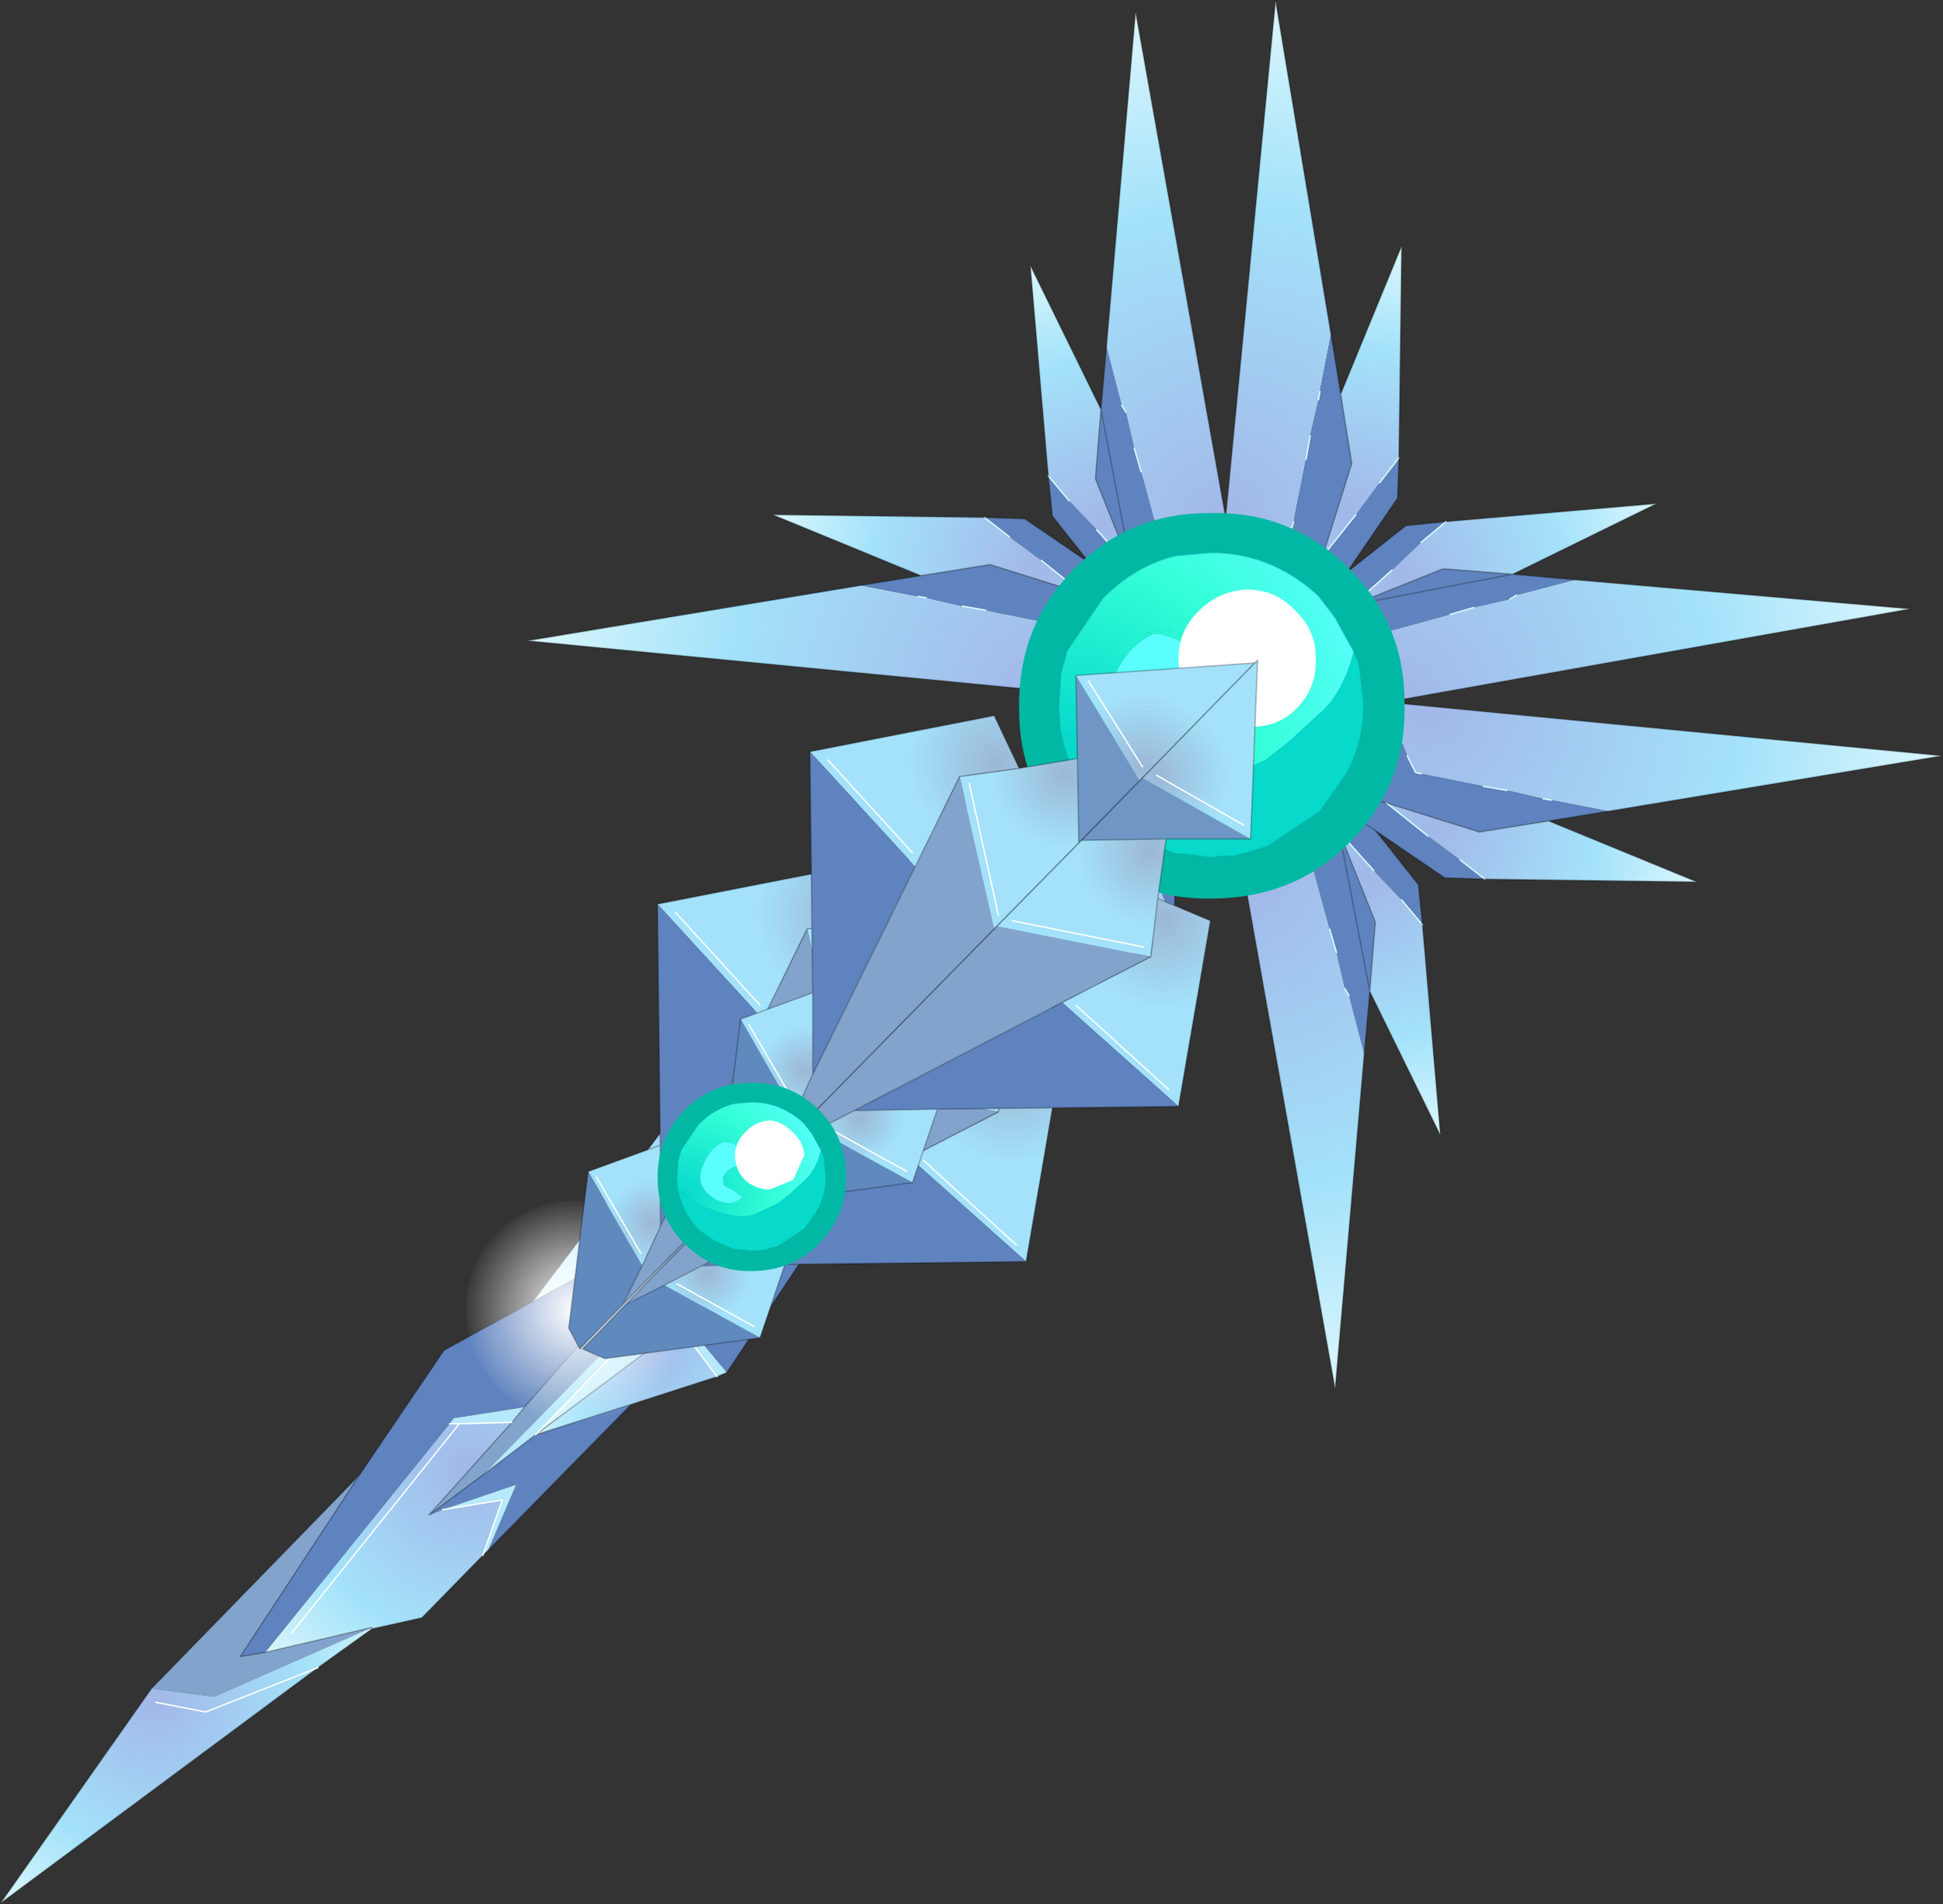 <?xml version="1.0" encoding="UTF-8"?>
<svg version="1.1" viewBox="0 0 70.1 68.7" xmlns="http://www.w3.org/2000/svg" xmlns:cc="http://creativecommons.org/ns#" xmlns:dc="http://purl.org/dc/elements/1.1/" xmlns:rdf="http://www.w3.org/1999/02/22-rdf-syntax-ns#" xmlns:xlink="http://www.w3.org/1999/xlink">
<rect x="0" y="0" width="70.1" height="68.7" fill="#333333" stroke="none"/>
<g transform="translate(-337.48 -166.88)">
<use transform="translate(356.5,167.3)" width="51.05" height="49.7" xlink:href="#e"/>
<use transform="matrix(-.4 -.371 .835 -.9 378.84 200.06)" width="10.4" height="10.4" xlink:href="#a"/>
<use transform="translate(337.5,166.9)" width="68.9" height="68.65" xlink:href="#d"/>
<use transform="matrix(.962 .943 -.943 .962 381.1 182.44)" width="10.4" height="10.4" xlink:href="#a"/>
<use transform="translate(363.5,188.15)" width="21.45" height="22.15" xlink:href="#c"/>
<use transform="matrix(.47 .46 -.46 .47 364.55 204.51)" width="10.4" height="10.4" xlink:href="#a"/>
<use transform="translate(364,207.3)" width="2.5" height="2.5" xlink:href="#b"/>
</g>
<defs>
<g id="e" transform="translate(-356.5,-167.3)">
<path d="m384.5 193.55 4.15 5.25 0.15 1.45-0.75-0.9-1-1.05-1.25-1.4-1.3-3.35 1.3 3.35 1.3 3.25-0.2 2.5-0.2 2.25-0.55-2.1-0.15-0.25-0.3-1.3-0.25-0.85-0.6-2.2-0.05-0.2-0.6-0.2-1.25-0.5-0.85-0.25 1.4-6 1 2.5" fill="#5f83be" fill-rule="evenodd"/>
<path d="m385.8 196.9 1.25 1.4 1 1.05 0.75 0.9 0.65 7.6-2.55-5.2 0.2-2.5-1.3-3.25" fill="url(#ap)" fill-rule="evenodd"/>
<path d="m386.7 204.9-1.05 12.1-3.55-19.95 0.85 0.25 1.25 0.5 0.6 0.2 0.05 0.2 0.6 2.2 0.25 0.85 0.3 1.3 0.15 0.25 0.55 2.1" fill="url(#ao)" fill-rule="evenodd"/>
<path d="m385.8 196.9 1.25 1.4m1 1.05 0.75 0.9m-4.6-2.45 0.6 0.2 0.05 0.2m0.6 2.2 0.25 0.85m0.3 1.3 0.15 0.25m-4.05-5.75 0.85 0.25" fill="none" stroke="#d8fbfc" stroke-linecap="round" stroke-linejoin="round" stroke-width=".05"/>
<path d="m388.8 200.25-0.15-1.45-4.15-5.25 1.3 3.35m3 3.35 0.65 7.6-2.55-5.2-0.2 2.25-1.05 12.1-3.55-19.95 1.4-6 1 2.5m2.4 9.1 0.2-2.5-1.3-3.25z" fill="none" stroke="#000" stroke-linecap="round" stroke-linejoin="round" stroke-opacity=".263" stroke-width=".05"/>
<path d="m375.3 189.35 0.2 0.05 0.3 0.6 0.5 1.2 0.4 0.75-20.2-1.95 12.05-2 2.05 0.4 0.3 0.05 1.3 0.3 0.85 0.15 2.25 0.45" fill="url(#ad)" fill-rule="evenodd"/>
<path d="m375.8 190-0.3-0.6-0.2-0.05-2.25-0.45-0.85-0.15-1.3-0.3-0.3-0.05-2.05-0.4 2.15-0.35 2.5-0.4 3.35 1.05-1.5-1.2-1.15-0.85-0.9-0.7 1.45 0.05 5.5 3.75 2.6 0.85-5.85 1.75-0.4-0.75-0.5-1.2m4.15-0.65-3.4-1.05 3.4 1.05" fill="#5f83be" fill-rule="evenodd"/>
<path d="m373.9 186.25 1.15 0.85 1.5 1.2-3.35-1.05-2.5 0.4-5.35-2.2 7.65 0.1 0.9 0.7" fill="url(#s)" fill-rule="evenodd"/>
<path d="m375.8 190-0.3-0.6-0.2-0.05m-2.25-0.45-0.85-0.15m-1.3-0.3-0.3-0.05m6.1 3.55-0.4-0.75m-2.4-4.95-0.9-0.7m3.55 2.75-1.5-1.2" fill="none" stroke="#d8fbfc" stroke-linecap="round" stroke-linejoin="round" stroke-width=".05"/>
<path d="m368.55 188-12.05 2 20.2 1.95m-3.7-6.4-7.65-0.1 5.35 2.2 2.5-0.4 3.35 1.05 3.4 1.05 2.6 0.85-5.85 1.75m-8.15-3.95 2.15-0.35m2.3-2.1 1.45 0.05 5.5 3.75" fill="none" stroke="#000" stroke-linecap="round" stroke-linejoin="round" stroke-opacity=".263" stroke-width=".05"/>
<path d="m379.6 190.75-4.15-5.25-0.15-1.45 0.75 0.9 1 1.05 1.25 1.4 1.3 3.35-1.3-3.35-1.3-3.25 0.2-2.5 0.2-2.25 0.55 2.1 0.15 0.25 0.3 1.3 0.25 0.85 0.6 2.2 0.05 0.2 0.6 0.2 1.25 0.5 0.85 0.25-1.4 6-1-2.5" fill="#5f83be" fill-rule="evenodd"/>
<path d="m378.3 187.4-1.25-1.4-1-1.05-0.75-0.9-0.65-7.6 2.55 5.2-0.2 2.5 1.3 3.25" fill="url(#k)" fill-rule="evenodd"/>
<path d="m377.4 179.4 1.05-12.1 3.55 19.95-0.85-0.25-1.25-0.5-0.6-0.2-0.05-0.2-0.6-2.2-0.25-0.85-0.3-1.3-0.15-0.25-0.55-2.1" fill="url(#j)" fill-rule="evenodd"/>
<path d="m378.3 187.4-1.25-1.4m-1-1.05-0.75-0.9m4.6 2.45-0.6-0.2-0.05-0.2m-0.6-2.2-0.25-0.85m-0.3-1.3-0.15-0.25m4.05 5.75-0.85-0.25" fill="none" stroke="#d8fbfc" stroke-linecap="round" stroke-linejoin="round" stroke-width=".05"/>
<path d="m375.3 184.05 0.15 1.45 4.15 5.25-1.3-3.35m-3-3.35-0.65-7.6 2.55 5.2 0.2-2.25 1.05-12.1 3.55 19.95-1.4 6-1-2.5m-2.4-9.1-0.2 2.5 1.3 3.25z" fill="none" stroke="#000" stroke-linecap="round" stroke-linejoin="round" stroke-opacity=".263" stroke-width=".05"/>
<path d="m388.75 194.8-0.2-0.05-0.3-0.6-0.5-1.2-0.4-0.75 20.2 1.95-12.05 2-2.05-0.4-0.3-0.05-1.3-0.3-0.85-0.15-2.25-0.45" fill="url(#i)" fill-rule="evenodd"/>
<path d="m388.25 194.15 0.3 0.6 0.2 0.05 2.25 0.45 0.85 0.15 1.3 0.3 0.3 0.05 2.05 0.4-2.15 0.35-2.5 0.4-3.35-1.05 1.5 1.2 1.15 0.85 0.9 0.7-1.45-0.05-5.5-3.75-2.6-0.85 5.85-1.75 0.4 0.75 0.5 1.2m-4.15 0.65 3.4 1.05-3.4-1.05" fill="#5f83be" fill-rule="evenodd"/>
<path d="m390.15 197.9-1.15-0.85-1.5-1.2 3.35 1.05 2.5-0.4 5.35 2.2-7.65-0.1-0.9-0.7" fill="url(#h)" fill-rule="evenodd"/>
<path d="m388.25 194.15 0.3 0.6 0.2 0.05m2.25 0.45 0.85 0.15m1.3 0.3 0.3 0.05m-6.1-3.55 0.4 0.75m2.4 4.95 0.9 0.7m-3.55-2.75 1.5 1.2" fill="none" stroke="#d8fbfc" stroke-linecap="round" stroke-linejoin="round" stroke-width=".05"/>
<path d="m395.5 196.15 12.05-2-20.2-1.95m3.7 6.4 7.65 0.1-5.35-2.2-2.5 0.4-3.35-1.05-3.4-1.05 5.5 3.75 1.45 0.05m4.45-2.45-2.15 0.35m-9.25-1.7-2.6-0.85 5.85-1.75" fill="none" stroke="#000" stroke-linecap="round" stroke-linejoin="round" stroke-opacity=".263" stroke-width=".05"/>
</g>
<radialGradient id="ap" cx="0" cy="0" r="819.2" gradientTransform="matrix(.009 .008 .008 -.009 386.85 198.55)" gradientUnits="userSpaceOnUse">
<stop stop-color="#a2b7e8" offset="0"/>
<stop stop-color="#a3e2fa" offset=".596"/>
<stop stop-color="#dbf7fd" offset=".98"/>
</radialGradient>
<radialGradient id="ao" cx="0" cy="0" r="819.2" gradientTransform="matrix(.017 .016 .016 -.017 382.4 198.5)" gradientUnits="userSpaceOnUse">
<stop stop-color="#a2b7e8" offset="0"/>
<stop stop-color="#a3e2fa" offset=".596"/>
<stop stop-color="#dbf7fd" offset=".98"/>
</radialGradient>
<radialGradient id="ad" cx="0" cy="0" r="819.2" gradientTransform="matrix(-.017 -.016 .016 -.017 375.15 191.85)" gradientUnits="userSpaceOnUse">
<stop stop-color="#a2b7e8" offset="0"/>
<stop stop-color="#a3e2fa" offset=".596"/>
<stop stop-color="#dbf7fd" offset=".98"/>
</radialGradient>
<radialGradient id="s" cx="0" cy="0" r="819.2" gradientTransform="matrix(-.009 -.008 .008 -.009 374.85 187.35)" gradientUnits="userSpaceOnUse">
<stop stop-color="#a2b7e8" offset="0"/>
<stop stop-color="#a3e2fa" offset=".596"/>
<stop stop-color="#dbf7fd" offset=".98"/>
</radialGradient>
<radialGradient id="k" cx="0" cy="0" r="819.2" gradientTransform="matrix(-.009 -.008 -.008 .009 377.25 185.75)" gradientUnits="userSpaceOnUse">
<stop stop-color="#a2b7e8" offset="0"/>
<stop stop-color="#a3e2fa" offset=".596"/>
<stop stop-color="#dbf7fd" offset=".98"/>
</radialGradient>
<radialGradient id="j" cx="0" cy="0" r="819.2" gradientTransform="matrix(-.017 -.016 -.016 .017 381.7 185.8)" gradientUnits="userSpaceOnUse">
<stop stop-color="#a2b7e8" offset="0"/>
<stop stop-color="#a3e2fa" offset=".596"/>
<stop stop-color="#dbf7fd" offset=".98"/>
</radialGradient>
<radialGradient id="i" cx="0" cy="0" r="819.2" gradientTransform="matrix(.017 .016 -.016 .017 388.9 192.3)" gradientUnits="userSpaceOnUse">
<stop stop-color="#a2b7e8" offset="0"/>
<stop stop-color="#a3e2fa" offset=".596"/>
<stop stop-color="#dbf7fd" offset=".98"/>
</radialGradient>
<radialGradient id="h" cx="0" cy="0" r="819.2" gradientTransform="matrix(.009 .008 -.008 .009 389.2 196.8)" gradientUnits="userSpaceOnUse">
<stop stop-color="#a2b7e8" offset="0"/>
<stop stop-color="#a3e2fa" offset=".596"/>
<stop stop-color="#dbf7fd" offset=".98"/>
</radialGradient>
<g id="a" transform="translate(5.2,5.2)">
<path d="m-5.2 0q0-2.15 1.55-3.65 1.5-1.55 3.65-1.55t3.65 1.55q1.55 1.5 1.55 3.65 0 2.1-1.55 3.65-1.5 1.55-3.65 1.55t-3.65-1.55q-1.55-1.55-1.55-3.65" fill="#00b8a3" fill-rule="evenodd"/>
<path d="m-2.45 3.3-0.45-0.4-0.6-0.7-0.3-0.55-0.3-1.65q0-1.25 0.6-2.2l0.6-0.7q1.1-1.1 2.75-1.2h0.15l0.7 0.1 1 0.3q0.6 1.05 0.5 1.9l-0.05 1-0.1 0.8-0.5 1.35q-0.35 0.7-1.5 1.3-1.1 0.6-2.5 0.65m1.9-6.4q-0.3 0.05-0.8 0.7l-0.05 0.2 0.25 0.45q1.2 0.4 1.55-0.8l-0.1-0.5-0.85-0.05m-1.85 2.75 0.2-0.35-0.45 0.55 0.25-0.2-0.05 0.05q-0.3 0.7 0.05 1.6 0.45 1.35 1.9 0.95 0.9-0.3 0.9-1.1l-0.5 0.05-0.65 0.2-0.35-0.25q-0.25-0.75 0.35-1.3l0.1-0.1q-0.6-0.75-1.5-0.25l-0.2 0.1-0.05 0.05" fill="url(#g)" fill-rule="evenodd"/>
<path d="m1.7-3.7 0.35 0.15 0.8 0.65q0.75 0.75 1 1.7l0.2 1.2-0.35 1.65-0.45 0.8-0.25 0.25-0.15 0.2-0.6 0.45-0.15 0.15-0.85 0.35-0.15 0.05-0.4 0.1-0.7 0.1h-0.05q-1.35-0.05-2.4-0.8 1.4-0.05 2.5-0.65 1.15-0.6 1.5-1.3l0.5-1.35 0.1-0.8 0.05-1q0.1-0.85-0.5-1.9" fill="#07d9cb" fill-rule="evenodd"/>
<path d="m-0.55-3.1 0.85 0.05 0.1 0.5q-0.35 1.2-1.55 0.8l-0.25-0.45 0.05-0.2q0.5-0.65 0.8-0.7m-1.85 2.75 0.05-0.05 0.2-0.1q0.9-0.5 1.5 0.25l-0.1 0.1q-0.6 0.55-0.35 1.3l0.35 0.25 0.65-0.2 0.5-0.05q0 0.8-0.9 1.1-1.45 0.4-1.9-0.95-0.35-0.9-0.05-1.6l0.05-0.05" fill="#5bfefe" fill-rule="evenodd"/>
<path d="m-2.4-0.35-0.25 0.2 0.45-0.55-0.2 0.35" fill="#2cf7d5" fill-rule="evenodd"/>
<path d="m-2.45 3.3-0.45-0.4-0.6-0.7-0.3-0.55-0.3-1.65q0-1.25 0.6-2.2l0.6-0.7q1.1-1.1 2.75-1.2h0.15l0.7 0.1 1 0.3 0.35 0.15 0.8 0.65q0.75 0.75 1 1.7l0.2 1.2-0.35 1.65-0.45 0.8-0.25 0.25-0.15 0.2-0.6 0.45-0.15 0.15-0.85 0.35-0.15 0.05-0.4 0.1-0.7 0.1h-0.05q-1.35-0.05-2.4-0.8z" fill="none" stroke="#00a3a3" stroke-linecap="round" stroke-linejoin="round" stroke-opacity=".243" stroke-width=".05"/>
</g>
<radialGradient id="g" cx="0" cy="0" r="819.2" gradientTransform="matrix(.01 0 0 .01 -2.1 3.3)" gradientUnits="userSpaceOnUse">
<stop stop-color="#07d9cb" offset="0"/>
<stop stop-color="#34fed7" offset=".604"/>
<stop stop-color="#56fef9" offset=".988"/>
</radialGradient>
<g id="d" transform="translate(-337.5,-166.9)">
<path d="m379 196.75-1-0.05q-0.3-0.25-0.05-0.9 0.2-0.7 0.85-1.4l1.3-0.95 1-0.05q0.3 0.3 0.05 1l-0.85 1.35-1.3 1" fill="#fff" fill-rule="evenodd"/>
<path d="m384.15 185.7-0.05 0.2-0.6 0.3-1.2 0.5-0.75 0.4 1.95-20.2 2 12.05-0.4 2.05-0.05 0.3-0.3 1.3-0.15 0.85-0.45 2.25" fill="url(#f)" fill-rule="evenodd"/>
<path d="m383.5 186.2 0.6-0.3 0.05-0.2 0.45-2.25 0.15-0.85 0.3-1.3 0.05-0.3 0.4-2.05 0.35 2.15 0.4 2.5-1.05 3.35 1.2-1.5 0.85-1.15 0.7-0.9-0.05 1.45-3.75 5.5-0.85 2.6-1.75-5.85 0.75-0.4 1.2-0.5m0.65 4.15 1.05-3.4-1.05 3.4" fill="#5f83be" fill-rule="evenodd"/>
<path d="m387.25 184.3-0.85 1.15-1.2 1.5 1.05-3.35-0.4-2.5 2.2-5.35-0.1 7.65-0.7 0.9" fill="url(#an)" fill-rule="evenodd"/>
<path d="m383.5 186.2 0.6-0.3 0.05-0.2m0.45-2.25 0.15-0.85m0.3-1.3 0.05-0.3m-3.55 6.1 0.75-0.4m4.95-2.4 0.7-0.9m-2.75 3.55 1.2-1.5" fill="none" stroke="#d8fbfc" stroke-linecap="round" stroke-linejoin="round" stroke-width=".05"/>
<path d="m385.5 178.95-2-12.05-1.95 20.2m6.4-3.7 0.1-7.65-2.2 5.35 0.4 2.5-1.05 3.35-1.05 3.4 3.75-5.5 0.05-1.45m-2.45-4.45 0.35 2.15m-1.7 9.25-0.85 2.6-1.75-5.85" fill="none" stroke="#000" stroke-linecap="round" stroke-linejoin="round" stroke-opacity=".263" stroke-width=".05"/>
<path d="m382.95 190 5.25-4.15 1.45-0.15-0.9 0.75-1.05 1-1.4 1.25-3.35 1.3 3.35-1.3 3.25-1.3 2.5 0.2 2.25 0.2-2.1 0.55-0.25 0.15-1.3 0.3-0.85 0.25-2.2 0.6-0.2 0.05-0.2 0.6-0.5 1.25-0.25 0.85-6-1.4 2.5-1" fill="#5f83be" fill-rule="evenodd"/>
<path d="m386.3 188.7 1.4-1.25 1.05-1 0.9-0.75 7.6-0.65-5.2 2.55-2.5-0.2-3.25 1.3" fill="url(#am)" fill-rule="evenodd"/>
<path d="m394.3 187.8 12.1 1.05-19.95 3.55 0.25-0.85 0.5-1.25 0.2-0.6 0.2-0.05 2.2-0.6 0.85-0.25 1.3-0.3 0.25-0.15 2.1-0.55" fill="url(#al)" fill-rule="evenodd"/>
<path d="m386.3 188.7 1.4-1.25m1.05-1 0.9-0.75m-2.45 4.6 0.2-0.6 0.2-0.05m2.2-0.6 0.85-0.25m1.3-0.3 0.25-0.15m-5.75 4.05 0.25-0.85" fill="none" stroke="#d8fbfc" stroke-linecap="round" stroke-linejoin="round" stroke-width=".05"/>
<path d="m389.65 185.7-1.45 0.15-5.25 4.15 3.35-1.3m3.35-3 7.6-0.65-5.2 2.55 2.25 0.2 12.1 1.05-19.95 3.55-6-1.4 2.5-1m9.1-2.4-2.5-0.2-3.25 1.3z" fill="none" stroke="#000" stroke-linecap="round" stroke-linejoin="round" stroke-opacity=".263" stroke-width=".05"/>
<path d="m350.45 220.1-4.3 6.55 0.9-0.15 3.85-0.9-5.7 2.5-2.25-0.3 7.5-7.7m5.95-2.45 6.2-7.05 3.55-4.1 3.45-0.8 8.05-6.2-1.1 1.85-5.8 5.4-4.05 1.3-11.8 12.05-1.95 1.45 3-3.35 0.45-0.55" fill="#82a4cc" fill-rule="evenodd"/>
<path d="m347.05 226.5-0.9 0.15 4.3-6.55 3.05-4.5 3.2-1.75 5.9-3.25-6.2 7.05-2.55 0.4-0.15 0.2-6.65 8.25m6.4-5.15-0.5 0.2 1.95-1.45 1.9-1.45 3.45-1.1-5.15 5.25 1-2.35-2.65 0.9m8.75-6.75 5.4-4.05-3.9 5.85-1.5-1.8m17.65-14.3-1.05-2.75-0.35 0.6-0.8 1.35-1.2-1.65-5.7 5.85-1.15 2-0.8-3-3.5-0.15 2.95-1.7 1.65-1 4.75-2.7 1.1-0.6 3.6-2.05-3.6 2.05-3.95-0.85 6.15-1.2h1.4l1.8-0.95-1.25 2.15-0.05 4.6m-5.2-3.15-3.9 6.55 3.9-6.55m5.25-1.45-1.1 1.85 1.1-1.85" fill="#5f83be" fill-rule="evenodd"/>
<path d="m342.95 227.8 2.25 0.3 5.7-2.5v0.05l-1.95 1.4-11.45 8.5 5.45-7.75m0.15 0.5 1.8 0.35 4.05-1.6-4.05 1.6-1.8-0.35" fill="url(#ak)" fill-rule="evenodd"/>
<path d="m350.9 225.6-3.85 0.9 6.65-8.25h0.35l1.9-0.05-3 3.35 0.5-0.2 2.15-0.35-0.7 2-2.2 2.25-1.8 0.4v-0.05m-2.9 0.2 6.05-7.55-6.05 7.55" fill="url(#aj)" fill-rule="evenodd"/>
<path d="m353.7 218.25 0.15-0.2 2.55-0.4-0.45 0.55-1.9 0.05h-0.35m-2.8 7.35v0.05-0.05m4-2.6 0.7-2-2.15 0.35 2.65-0.9-1 2.35-0.2 0.2m1.9-4.35-1.9 1.45 11.8-12.05 4.05-1.3 5.8-5.4-1.15 1.9-4.45 3.95-4.1 1.05-10.05 10.4m6.55-2.1-1.35-1.8 0.2-0.15 1.5 1.8-0.35 0.15m6.25-10.85 1.15-2 5.7-5.85 1.2 1.65-8.05 6.2m1.85-2.05 4.95-5 0.7 0.65-0.7-0.65-4.95 5" fill="#b6e9fb" fill-rule="evenodd"/>
<path d="m360.25 217.55-3.45 1.1 5.2-3.9 1.35 1.8-3.1 1" fill="url(#ai)" fill-rule="evenodd"/>
<path d="m362 214.75-5.2 3.9 10.05-10.4 4.1-1.05 4.45-3.95-1.5 2.5-6.3 4.8-5.6 4.2" fill="url(#ah)" fill-rule="evenodd"/>
<path d="m362.6 210.6-5.9 3.25 8.55-11.3h0.05l3.5 0.15 0.8 3-3.45 0.8-3.55 4.1m-0.25-0.4-4.55 2.6 4.55-2.6m3.2-6.95 2.9 0.1 0.65 1.95-0.65-1.95-2.9-0.1" fill="url(#ag)" fill-rule="evenodd"/>
<path d="m374.65 197.15-4.75 2.7-1.65 1 3.55-5.15 3.95 0.85-1.1 0.6m-2.45-0.65 2.35 0.25-4.65 3.1 4.65-3.1-2.35-0.25" fill="url(#af)" fill-rule="evenodd"/>
<path d="m375.4 203.25 1.15-1.9 1.1-1.85 0.8-1.35 0.35-0.6 1.05 2.75-4.45 2.95m4.1-3.1-1.05-2 1.05 2" fill="url(#ae)" fill-rule="evenodd"/>
<path d="m347.05 226.5-0.9 0.15 4.3-6.55-7.5 7.7m7.95-2.2-3.85 0.9m9.35-8.85 6.2-7.05-5.9 3.25-3.2 1.75-3.05 4.5m0.45 5.55-1.95 1.4-11.45 8.5 5.45-7.75m7.95-2.15v-0.05m0 0.05 1.8-0.4 2.2-2.25m-1.95-1.45 3-3.35 0.45-0.55m-1.3 5.15-0.2 0.2m5.35-5.45-3.45 1.1-1.9 1.45-1.95 1.45m2.15 1.25 5.15-5.25 3.1-1m-1.35-1.8-5.2 3.9m18.6-15.4 1.15-1.9m-8.95 9.2-5.6 4.2m1.7 1.65 3.9-5.85 6.3-4.8 1.5-2.5 4.45-2.95m-1.05-2.75-0.35 0.6-0.8 1.35-1.1 1.85m-12.85 15.05-0.35 0.15m6.25-10.85-3.45 0.8-3.55 4.1m2.7-8.05h-0.05l-8.55 11.3m12.9-8.15 1.15-2 3.9-6.55-4.75 2.7-1.65 1-2.95 1.7m10.45-6-1.1 0.6m3 2.35-8.05 6.2m2.2-10 6.15-1.2h1.4l1.8-0.95-1.25 2.15-0.05 4.6m-0.5-5.8-3.6 2.05m-3.95-0.85-3.55 5.15m10.55-3.3 1.1-1.85" fill="none" stroke="#000" stroke-linecap="round" stroke-linejoin="round" stroke-opacity=".251" stroke-width=".05"/>
<path d="m348.95 227.05-4.05 1.6-1.8-0.35m11.8-5.3 0.7-2-2.15 0.35m2.5-3.15-1.9 0.05-6.05 7.55m5.7-7.55h0.35m9.3-1.7-1.35-1.8m-5.2 3.9 10.05-10.4 4.1-1.05 4.45-3.95m3.05-5.1 1.05 2m-10.4 5.15-0.65-1.95-2.9-0.1m-7.75 9.55 4.55-2.6m14.75-10.9-0.7-0.65-4.95 5m-1.55-3.8 4.65-3.1-2.35-0.25" fill="none" stroke="#fff" stroke-linecap="round" stroke-linejoin="round" stroke-width=".05"/>
<path d="m355.4 211.4q1.2-1.2 2.85-1.2 1.65-0.05 2.8 1.1 1.2 1.2 1.2 2.85 0.05 1.6-1.15 2.8-1.15 1.15-2.8 1.2-1.6 0.05-2.8-1.15-1.15-1.15-1.2-2.8t1.1-2.8" fill="url(#ac)" fill-rule="evenodd"/>
<path d="m373.1 200.55-2.2 2.25-0.05-3.05-0.05-3 2.3 3.8" fill="#7096c5" fill-rule="evenodd"/>
<path d="m370.85 199.75 0.05 3.05-3.05 3.1-1.25-5.5 2.15-0.3 2.1-0.35m-2.85 5.65-1.05-4.75 1.05 4.75" fill="url(#ab)" fill-rule="evenodd"/>
<path d="m373.2 200.05-1.95-3.1 1.95 3.1m-0.1 0.5-2.3-3.8 6.45-0.45-4.15 4.25" fill="url(#aa)" fill-rule="evenodd"/>
<path d="m361.2 199.5 6.65-1.3 0.9 1.9-2.15 0.3-1.6 3.25-3.8-4.15m3.7 3.65-3.05-3.35 3.05 3.35" fill="url(#z)" fill-rule="evenodd"/>
<path d="m361.3 208.2-0.1-8.7 3.8 4.15-3.7 7.5v-2.95" fill="#5f83be" fill-rule="evenodd"/>
<path d="m358.7 209.15 2.6-0.95v2.95l-0.65 1.4-1.95-3.4m1.9 2.95-1.6-2.75 1.6 2.75" fill="url(#y)" fill-rule="evenodd"/>
<path d="m367.85 205.9-7.9 8.05 0.7-1.4 0.65-1.4 3.7-7.5 1.6-3.25 1.25 5.5" fill="#82a4cc" fill-rule="evenodd"/>
<path d="m359.95 213.95-1.55 1.6-0.4-0.75 0.7-5.65 1.95 3.4-0.7 1.4" fill="#608abd" fill-rule="evenodd"/>
<path d="m370.9 202.8 2.2-2.25m-2.3-3.8 0.05 3 0.05 3.05-3.05 3.1-7.9 8.05-1.55 1.6-0.4-0.75 0.7-5.65 2.6-0.95-0.1-8.7 6.65-1.3 0.9 1.9 2.1-0.35m-0.05-3 6.45-0.45-4.15 4.25m-11.8 7.65v2.95l3.7-7.5 1.6-3.25 2.15-0.3m-8.1 12.45-0.7 1.4m0.7-1.4 0.65-1.4" fill="none" stroke="#000" stroke-linecap="round" stroke-linejoin="round" stroke-opacity=".263" stroke-width=".05"/>
<path d="m371.25 196.95 1.95 3.1m-6.25 0.6 1.05 4.75m-6.15-5.6 3.05 3.35m-5.9 6.2 1.6 2.75" fill="none" stroke="#fff" stroke-linecap="round" stroke-linejoin="round" stroke-width=".05"/>
<path d="m371 202.8 3.05-0.05h3.05l-3.9-2.2-2.2 2.25" fill="#7096c5" fill-rule="evenodd"/>
<path d="m373.75 204.9 0.3-2.15-3.05 0.05-3.05 3.1 5.55 1.1 0.25-2.1m-5.25 0.8 4.75 0.95-4.75-0.95" fill="url(#x)" fill-rule="evenodd"/>
<path d="m377.1 202.75 0.25-6.45-4.15 4.25 3.9 2.2m-3.4-2.3 3.15 1.8-3.15-1.8" fill="url(#w)" fill-rule="evenodd"/>
<path d="m373.75 204.9-0.25 2.1-3.2 1.65 4.2 3.75 1.15-6.7q-0.95-0.45-1.9-0.8m-2.95 3.85 3.35 3.05-3.35-3.05" fill="url(#v)" fill-rule="evenodd"/>
<path d="m374.5 212.4-4.2-3.75-7.5 3.9 3-0.05 8.7-0.1" fill="#5f83be" fill-rule="evenodd"/>
<path d="m365.8 212.5-3 0.05-1.35 0.7 3.45 1.9 0.9-2.65m-3.9 0.7 2.8 1.55-2.8-1.55" fill="url(#u)" fill-rule="evenodd"/>
<path d="m373.5 207-5.55-1.1-7.9 8.05 1.4-0.7 1.35-0.7 7.5-3.9 3.2-1.65" fill="#82a4cc" fill-rule="evenodd"/>
<path d="m361.45 213.25-1.4 0.7-1.55 1.6 0.8 0.35 5.6-0.75-3.45-1.9" fill="#608abd" fill-rule="evenodd"/>
<path d="m374.05 202.75-0.3 2.15-0.25 2.1m-5.55-1.1 3.05-3.1 3.05-0.05h3.05l0.25-6.45-4.15 4.25-2.2 2.25m2.75 2.1q0.95 0.35 1.9 0.8l-1.15 6.7m-4.2-3.75 3.2-1.65m-7.7 5.5-3 0.05 7.5-3.9m-8.85 4.6-1.4 0.7 7.9-8.05m-7.9 8.05-1.55 1.6 0.8 0.35 5.6-0.75 0.9-2.65 8.7-0.1m-13.05 0.85 1.35-0.7" fill="none" stroke="#000" stroke-linecap="round" stroke-linejoin="round" stroke-opacity=".263" stroke-width=".05"/>
<path d="m376.85 202.25-3.15-1.8m-9 14.3-2.8-1.55m12.25-1.4-3.35-3.05m2.45-2.1-4.75-0.95" fill="none" stroke="#fff" stroke-linecap="round" stroke-linejoin="round" stroke-width=".05"/>
</g>
<radialGradient id="f" cx="0" cy="0" r="819.2" gradientTransform="matrix(.016 -.017 .017 .016 381.65 185.55)" gradientUnits="userSpaceOnUse">
<stop stop-color="#a2b7e8" offset="0"/>
<stop stop-color="#a3e2fa" offset=".596"/>
<stop stop-color="#dbf7fd" offset=".98"/>
</radialGradient>
<radialGradient id="an" cx="0" cy="0" r="819.2" gradientTransform="matrix(.008 -.009 .009 .008 386.15 185.25)" gradientUnits="userSpaceOnUse">
<stop stop-color="#a2b7e8" offset="0"/>
<stop stop-color="#a3e2fa" offset=".596"/>
<stop stop-color="#dbf7fd" offset=".98"/>
</radialGradient>
<radialGradient id="am" cx="0" cy="0" r="819.2" gradientTransform="matrix(.008 -.009 -.009 -.008 387.95 187.65)" gradientUnits="userSpaceOnUse">
<stop stop-color="#a2b7e8" offset="0"/>
<stop stop-color="#a3e2fa" offset=".596"/>
<stop stop-color="#dbf7fd" offset=".98"/>
</radialGradient>
<radialGradient id="al" cx="0" cy="0" r="819.2" gradientTransform="matrix(.016 -.017 -.017 -.016 387.9 192.1)" gradientUnits="userSpaceOnUse">
<stop stop-color="#a2b7e8" offset="0"/>
<stop stop-color="#a3e2fa" offset=".596"/>
<stop stop-color="#dbf7fd" offset=".98"/>
</radialGradient>
<radialGradient id="ak" cx="0" cy="0" r="819.2" gradientTransform="matrix(-.008 -.008 .008 -.008 343.1 228.3)" gradientUnits="userSpaceOnUse">
<stop stop-color="#a2b7e8" offset="0"/>
<stop stop-color="#a3e2fa" offset=".596"/>
<stop stop-color="#dbf7fd" offset=".98"/>
</radialGradient>
<radialGradient id="aj" cx="0" cy="0" r="819.2" gradientTransform="matrix(-.009 -.009 .009 -.009 354.45 219.9)" gradientUnits="userSpaceOnUse">
<stop stop-color="#a2b7e8" offset="0"/>
<stop stop-color="#a3e2fa" offset=".596"/>
<stop stop-color="#dbf7fd" offset=".98"/>
</radialGradient>
<radialGradient id="ai" cx="0" cy="0" r="819.2" gradientTransform="matrix(-.005 -.005 .005 -.005 361.1 215.45)" gradientUnits="userSpaceOnUse">
<stop stop-color="#a2b7e8" offset="0"/>
<stop stop-color="#a3e2fa" offset=".596"/>
<stop stop-color="#dbf7fd" offset=".98"/>
</radialGradient>
<radialGradient id="ah" cx="0" cy="0" r="819.2" gradientTransform="matrix(-.019 -.019 .019 -.019 373.9 205.05)" gradientUnits="userSpaceOnUse">
<stop stop-color="#a2b7e8" offset="0"/>
<stop stop-color="#a3e2fa" offset=".596"/>
<stop stop-color="#dbf7fd" offset=".98"/>
</radialGradient>
<radialGradient id="ag" cx="0" cy="0" r="819.2" gradientTransform="matrix(-.014 -.013 .013 -.014 368.45 203.35)" gradientUnits="userSpaceOnUse">
<stop stop-color="#a2b7e8" offset="0"/>
<stop stop-color="#a3e2fa" offset=".596"/>
<stop stop-color="#dbf7fd" offset=".98"/>
</radialGradient>
<radialGradient id="af" cx="0" cy="0" r="819.2" gradientTransform="matrix(-.005 -.005 .005 -.005 373.1 197.3)" gradientUnits="userSpaceOnUse">
<stop stop-color="#a2b7e8" offset="0"/>
<stop stop-color="#a3e2fa" offset=".596"/>
<stop stop-color="#dbf7fd" offset=".98"/>
</radialGradient>
<radialGradient id="ae" cx="0" cy="0" r="819.2" gradientTransform="matrix(-.004 -.004 .004 -.004 378.05 200.1)" gradientUnits="userSpaceOnUse">
<stop stop-color="#a2b7e8" offset="0"/>
<stop stop-color="#a3e2fa" offset=".596"/>
<stop stop-color="#dbf7fd" offset=".98"/>
</radialGradient>
<radialGradient id="ac" cx="0" cy="0" r="819.2" gradientTransform="matrix(-.004 -.003 .003 -.004 358.25 214.15)" gradientUnits="userSpaceOnUse">
<stop stop-color="#fff" offset="0"/>
<stop stop-color="#fff" stop-opacity="0" offset="1"/>
</radialGradient>
<radialGradient id="ab" cx="0" cy="0" r="819.2" gradientTransform="matrix(.005 .005 -.005 .005 370.4 200.3)" gradientUnits="userSpaceOnUse">
<stop stop-color="#9cb7d6" offset="0"/>
<stop stop-color="#a3e2fa" offset=".455"/>
</radialGradient>
<radialGradient id="aa" cx="0" cy="0" r="819.2" gradientTransform="matrix(.005 .005 -.005 .005 373.2 200.05)" gradientUnits="userSpaceOnUse">
<stop stop-color="#9cb7d6" offset="0"/>
<stop stop-color="#a3e2fa" offset=".455"/>
</radialGradient>
<radialGradient id="z" cx="0" cy="0" r="819.2" gradientTransform="matrix(.006 .006 -.006 .006 367.95 199.85)" gradientUnits="userSpaceOnUse">
<stop stop-color="#9cb7d6" offset="0"/>
<stop stop-color="#a3e2fa" offset=".455"/>
</radialGradient>
<radialGradient id="y" cx="0" cy="0" r="819.2" gradientTransform="matrix(.003 .003 -.003 .003 361 211)" gradientUnits="userSpaceOnUse">
<stop stop-color="#9cb7d6" offset="0"/>
<stop stop-color="#a3e2fa" offset=".455"/>
</radialGradient>
<radialGradient id="x" cx="0" cy="0" r="819.2" gradientTransform="matrix(-.005 -.005 -.005 .005 373.5 203.2)" gradientUnits="userSpaceOnUse">
<stop stop-color="#9cb7d6" offset="0"/>
<stop stop-color="#a3e2fa" offset=".455"/>
</radialGradient>
<radialGradient id="w" cx="0" cy="0" r="819.2" gradientTransform="matrix(-.005 -.005 -.005 .005 373.7 200.45)" gradientUnits="userSpaceOnUse">
<stop stop-color="#9cb7d6" offset="0"/>
<stop stop-color="#a3e2fa" offset=".455"/>
</radialGradient>
<radialGradient id="v" cx="0" cy="0" r="819.2" gradientTransform="matrix(-.006 -.006 -.006 .006 373.95 205.65)" gradientUnits="userSpaceOnUse">
<stop stop-color="#9cb7d6" offset="0"/>
<stop stop-color="#a3e2fa" offset=".455"/>
</radialGradient>
<radialGradient id="u" cx="0" cy="0" r="819.2" gradientTransform="matrix(-.003 -.003 -.003 .003 363 212.8)" gradientUnits="userSpaceOnUse">
<stop stop-color="#9cb7d6" offset="0"/>
<stop stop-color="#a3e2fa" offset=".455"/>
</radialGradient>
<g id="c" transform="translate(-363.5,-188.15)">
<path d="m382.45 188.15q1.05 0 1.75 0.75 0.75 0.7 0.75 1.7 0.05 1.1-0.7 1.85-0.7 0.7-1.75 0.65-1.05 0.05-1.8-0.65-0.7-0.75-0.7-1.8 0-1 0.7-1.7 0.75-0.75 1.75-0.8" fill="#fff" fill-rule="evenodd"/>
<path d="m376.4 197.3-0.05-3.05-0.05-3 2.3 3.8-2.2 2.25" fill="#7096c5" fill-rule="evenodd"/>
<path d="m374.25 194.6 2.1-0.35 0.05 3.05-3.05 3.1-1.25-5.5 2.15-0.3m-0.75 5.3-1.05-4.75 1.05 4.75" fill="url(#t)" fill-rule="evenodd"/>
<path d="m376.3 191.25 6.45-0.45-4.15 4.25-2.3-3.8m2.4 3.3-1.95-3.1 1.95 3.1" fill="url(#r)" fill-rule="evenodd"/>
<path d="m374.25 194.6-2.15 0.3-1.6 3.25-3.8-4.15 6.65-1.3 0.9 1.9m-3.85 3.05-3.05-3.35 3.05 3.35" fill="url(#q)" fill-rule="evenodd"/>
<path d="m366.7 194 3.8 4.15-3.7 7.5v-2.95l-0.1-8.7" fill="#5f83be" fill-rule="evenodd"/>
<path d="m366.8 202.7v2.95l-0.65 1.4-1.95-3.4 2.6-0.95m-0.7 3.9-1.6-2.75 1.6 2.75" fill="url(#p)" fill-rule="evenodd"/>
<path d="m372.1 194.9 1.25 5.5-7.9 8.05 0.7-1.4 0.65-1.4 3.7-7.5 1.6-3.25" fill="#82a4cc" fill-rule="evenodd"/>
<path d="m366.15 207.05-0.7 1.4-1.55 1.6-0.4-0.75 0.7-5.65 1.95 3.4" fill="#608abd" fill-rule="evenodd"/>
<path d="m376.35 194.25-2.1 0.35-2.15 0.3m1.25 5.5 3.05-3.1-0.05-3.05-0.05-3 6.45-0.45-4.15 4.25-2.2 2.25m-2.15-2.7-0.9-1.9-6.65 1.3m3.8 4.15 1.6-3.25m-5.3 7.8v2.95l3.7-7.5m-4.35 8.9-0.7 1.4 7.9-8.05m-7.9 8.05-1.55 1.6-0.4-0.75 0.7-5.65 2.6-0.95-0.1-8.7m-0.55 13.05 0.65-1.4" fill="none" stroke="#000" stroke-linecap="round" stroke-linejoin="round" stroke-opacity=".263" stroke-width=".05"/>
<path d="m376.75 191.45 1.95 3.1m-14.2 9.3 1.6 2.75m1.25-12.3 3.05 3.35m2.05-2.5 1.05 4.75" fill="none" stroke="#fff" stroke-linecap="round" stroke-linejoin="round" stroke-width=".05"/>
<path d="m378.7 194.95-2.2 2.25 3.05-0.05h3.05l-3.9-2.2" fill="#7096c5" fill-rule="evenodd"/>
<path d="m379.55 197.15-3.05 0.05-3.05 3.1 5.55 1.1 0.25-2.1 0.3-2.15m-5.55 2.95 4.75 0.95-4.75-0.95" fill="url(#o)" fill-rule="evenodd"/>
<path d="m379.2 194.85 3.15 1.8-3.15-1.8m-0.5 0.1 3.9 2.2 0.25-6.45-4.15 4.25" fill="url(#n)" fill-rule="evenodd"/>
<path d="m380 206.8 1.15-6.7-1.9-0.8-0.25 2.1-3.2 1.65 4.2 3.75m-3.7-3.65 3.35 3.05-3.35-3.05" fill="url(#m)" fill-rule="evenodd"/>
<path d="m371.3 206.9 8.7-0.1-4.2-3.75-7.5 3.9 3-0.05" fill="#5f83be" fill-rule="evenodd"/>
<path d="m370.4 209.55 0.9-2.65-3 0.05-1.35 0.7 3.45 1.9m-3-1.95 2.8 1.55-2.8-1.55" fill="url(#l)" fill-rule="evenodd"/>
<path d="m373.45 200.3-7.9 8.05 1.4-0.7 1.35-0.7 7.5-3.9 3.2-1.65-5.55-1.1" fill="#82a4cc" fill-rule="evenodd"/>
<path d="m365.55 208.35-1.55 1.6 0.8 0.35 5.6-0.75-3.45-1.9-1.4 0.7" fill="#608abd" fill-rule="evenodd"/>
<path d="m376.5 197.2 2.2-2.25m3.9 2.2h-3.05l-3.05 0.05-3.05 3.1-7.9 8.05-1.55 1.6 0.8 0.35 5.6-0.75 0.9-2.65 8.7-0.1 1.15-6.7-1.9-0.8 0.3-2.15m3.05 0 0.25-6.45-4.15 4.25m-7.4 11.95-3 0.05 7.5-3.9 3.2-1.65 0.25-2.1m-12.3 8.35-1.4 0.7m1.4-0.7 1.35-0.7" fill="none" stroke="#000" stroke-linecap="round" stroke-linejoin="round" stroke-opacity=".263" stroke-width=".05"/>
<path d="m382.35 196.65-3.15-1.8m-0.45 6.2-4.75-0.95m5.65 6.1-3.35-3.05m-6.1 6-2.8-1.55" fill="none" stroke="#fff" stroke-linecap="round" stroke-linejoin="round" stroke-width=".05"/>
</g>
<radialGradient id="t" cx="0" cy="0" r="819.2" gradientTransform="matrix(.005 .005 -.005 .005 375.9 194.8)" gradientUnits="userSpaceOnUse">
<stop stop-color="#9cb7d6" offset="0"/>
<stop stop-color="#a3e2fa" offset=".455"/>
</radialGradient>
<radialGradient id="r" cx="0" cy="0" r="819.2" gradientTransform="matrix(.005 .005 -.005 .005 378.7 194.55)" gradientUnits="userSpaceOnUse">
<stop stop-color="#9cb7d6" offset="0"/>
<stop stop-color="#a3e2fa" offset=".455"/>
</radialGradient>
<radialGradient id="q" cx="0" cy="0" r="819.2" gradientTransform="matrix(.006 .006 -.006 .006 373.45 194.35)" gradientUnits="userSpaceOnUse">
<stop stop-color="#9cb7d6" offset="0"/>
<stop stop-color="#a3e2fa" offset=".455"/>
</radialGradient>
<radialGradient id="p" cx="0" cy="0" r="819.2" gradientTransform="matrix(.003 .003 -.003 .003 366.5 205.5)" gradientUnits="userSpaceOnUse">
<stop stop-color="#9cb7d6" offset="0"/>
<stop stop-color="#a3e2fa" offset=".455"/>
</radialGradient>
<radialGradient id="o" cx="0" cy="0" r="819.2" gradientTransform="matrix(-.005 -.005 -.005 .005 379 197.6)" gradientUnits="userSpaceOnUse">
<stop stop-color="#9cb7d6" offset="0"/>
<stop stop-color="#a3e2fa" offset=".455"/>
</radialGradient>
<radialGradient id="n" cx="0" cy="0" r="819.2" gradientTransform="matrix(-.005 -.005 -.005 .005 379.2 194.85)" gradientUnits="userSpaceOnUse">
<stop stop-color="#9cb7d6" offset="0"/>
<stop stop-color="#a3e2fa" offset=".455"/>
</radialGradient>
<radialGradient id="m" cx="0" cy="0" r="819.2" gradientTransform="matrix(-.006 -.006 -.006 .006 379.45 200.05)" gradientUnits="userSpaceOnUse">
<stop stop-color="#9cb7d6" offset="0"/>
<stop stop-color="#a3e2fa" offset=".455"/>
</radialGradient>
<radialGradient id="l" cx="0" cy="0" r="819.2" gradientTransform="matrix(-.003 -.003 -.003 .003 368.5 207.2)" gradientUnits="userSpaceOnUse">
<stop stop-color="#9cb7d6" offset="0"/>
<stop stop-color="#a3e2fa" offset=".455"/>
</radialGradient>
<g id="b" transform="translate(-364,-207.3)">
<path d="m365.25 207.3q0.45 0.05 0.8 0.4 0.4 0.35 0.45 0.85l-0.4 0.9-0.85 0.35q-0.5 0-0.9-0.35-0.35-0.35-0.35-0.9 0-0.45 0.35-0.8 0.35-0.4 0.9-0.45" fill="#fff" fill-rule="evenodd"/>
</g>
</defs>
</svg>
